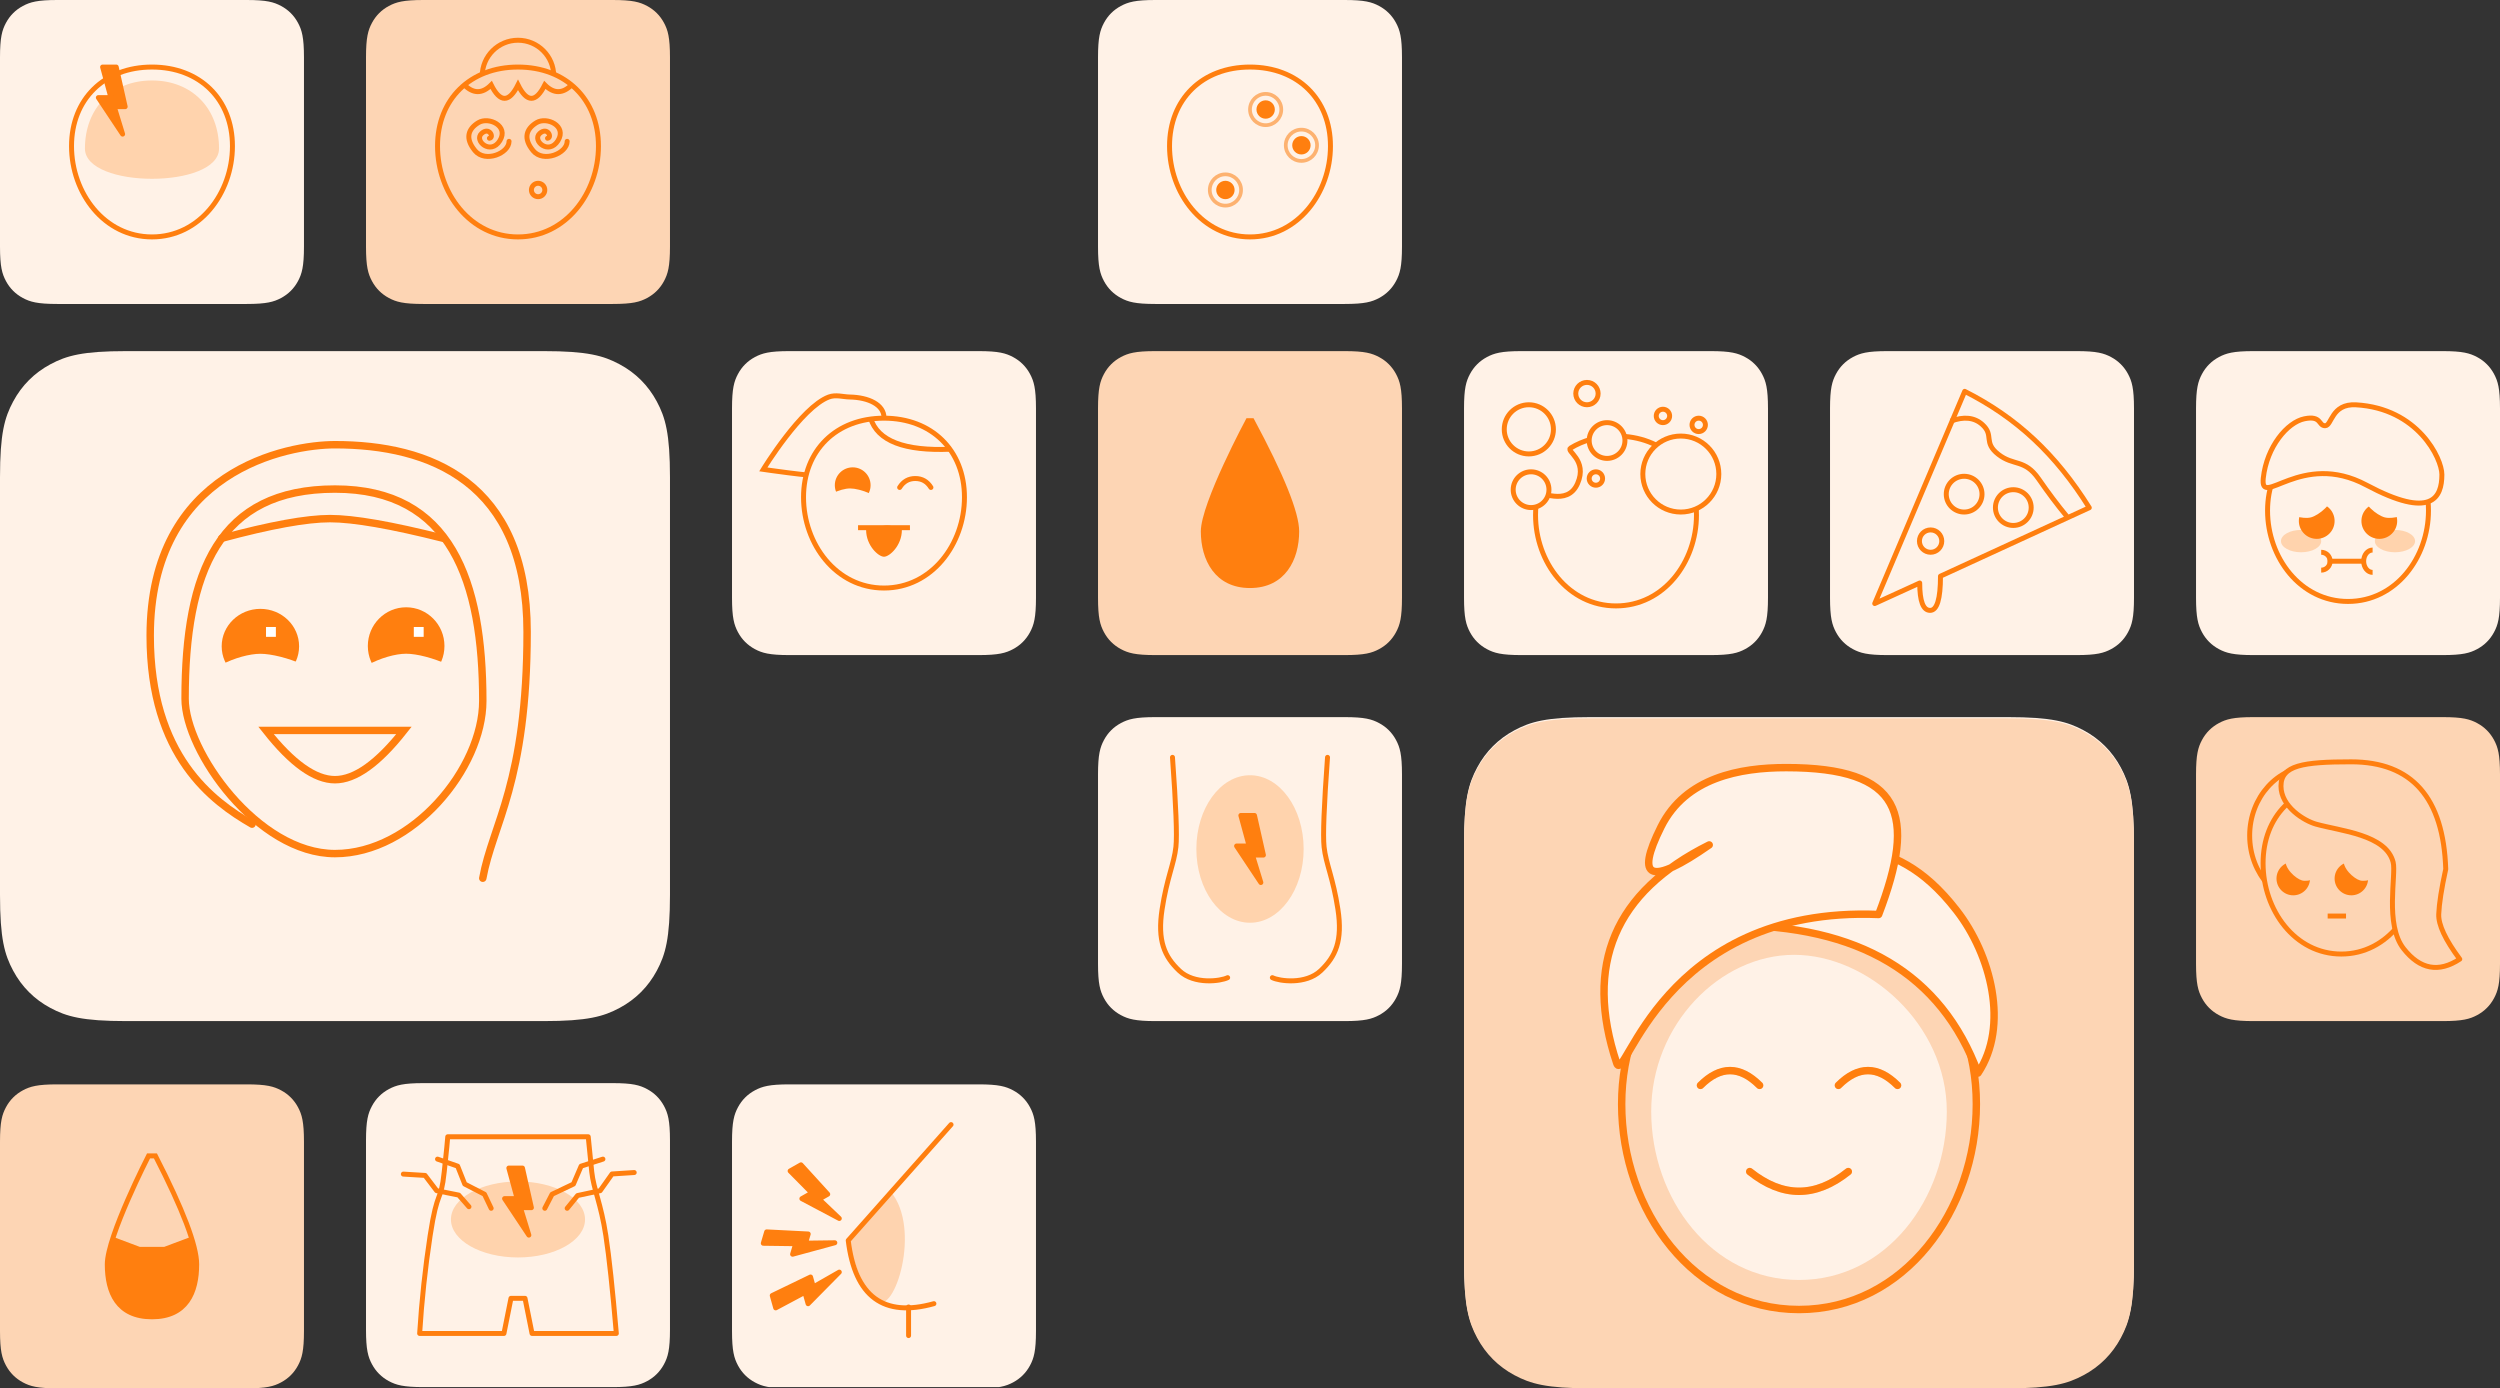 <svg width="2015" height="1119" viewBox="0 0 2015 1119" fill="none" xmlns="http://www.w3.org/2000/svg">
<rect x="0" y="0" width="2015" height="1119" fill="#333333" stroke="none"/>
<path fill-rule="evenodd" clip-rule="evenodd" d="M46.188 0L198.812 0C214.873 0 220.697 1.672 226.568 4.812C232.44 7.952 237.048 12.56 240.188 18.432C243.328 24.303 245 30.127 245 46.188V198.812C245 214.873 243.328 220.697 240.188 226.568C237.048 232.44 232.44 237.048 226.568 240.188C220.697 243.328 214.873 245 198.812 245H46.188C30.127 245 24.303 243.328 18.432 240.188C12.56 237.048 7.952 232.44 4.812 226.568C1.672 220.697 0 214.873 0 198.812L0 46.188C0 30.127 1.672 24.303 4.812 18.432C7.952 12.56 12.56 7.952 18.432 4.812C24.303 1.672 30.127 0 46.188 0Z" fill="#FFF2E7"/>
<path fill-rule="evenodd" clip-rule="evenodd" d="M122.499 190.956C160.97 190.956 187.352 155.586 187.352 117.779C187.352 79.972 160.97 54.044 122.499 54.044C84.029 54.044 57.647 79.972 57.647 117.779C57.647 155.586 84.029 190.956 122.499 190.956Z" fill="#FFF2E7" stroke="#FF7F0F" stroke-width="4"/>
<path fill-rule="evenodd" clip-rule="evenodd" d="M176.543 119.711C176.543 87.169 154.558 64.853 122.499 64.853C90.441 64.853 68.455 87.169 68.455 119.711C68.455 152.253 176.543 152.253 176.543 119.711Z" fill="#FFD3AD"/>
<path fill-rule="evenodd" clip-rule="evenodd" d="M100.883 85.979H92.051L98.828 108.088L79.265 78.672H89.402L82.701 54.044H93.683L100.883 85.979Z" fill="#FF7F0F" stroke="#FF7F0F" stroke-width="4" stroke-linejoin="round"/>
<path fill-rule="evenodd" clip-rule="evenodd" d="M341.188 0L493.812 0C509.873 0 515.697 1.672 521.568 4.812C527.44 7.952 532.048 12.56 535.188 18.432C538.328 24.303 540 30.127 540 46.188V198.812C540 214.873 538.328 220.697 535.188 226.568C532.048 232.44 527.44 237.048 521.568 240.188C515.697 243.328 509.873 245 493.812 245H341.188C325.127 245 319.303 243.328 313.432 240.188C307.56 237.048 302.952 232.44 299.812 226.568C296.672 220.697 295 214.873 295 198.812V46.188C295 30.127 296.672 24.303 299.812 18.432C302.952 12.56 307.56 7.952 313.432 4.812C319.303 1.672 325.127 0 341.188 0Z" fill="#FDD5B4"/>
<path d="M417.499 90.074C433.418 90.074 446.323 77.169 446.323 61.25C446.323 45.331 433.418 32.427 417.499 32.427C401.581 32.427 388.676 45.331 388.676 61.25C388.676 77.169 401.581 90.074 417.499 90.074Z" stroke="#FF7F0F" stroke-width="4"/>
<path fill-rule="evenodd" clip-rule="evenodd" d="M417.499 190.956C455.97 190.956 482.352 155.586 482.352 117.779C482.352 79.972 455.97 54.044 417.499 54.044C379.029 54.044 352.646 79.972 352.646 117.779C352.646 155.586 379.029 190.956 417.499 190.956Z" fill="#FDD5B4" stroke="#FF7F0F" stroke-width="4"/>
<path d="M394.465 111.439C398.479 110.974 394.465 101.796 388.138 107.582C381.81 113.368 395.511 125.368 402.902 113.368C410.294 101.367 393.822 93.837 385.585 98.857C377.349 103.878 374.604 111.408 382.84 121.449C391.076 131.489 410.294 123.561 410.294 113.918" stroke="#FF7F0F" stroke-width="4" stroke-linecap="round" stroke-linejoin="round"/>
<path d="M441.303 111.439C445.317 110.974 441.303 101.796 434.976 107.582C428.648 113.368 442.349 125.368 449.74 113.368C457.132 101.367 440.659 93.837 432.423 98.857C424.187 103.878 421.442 111.408 429.678 121.449C437.914 131.489 457.132 123.561 457.132 113.918" stroke="#FF7F0F" stroke-width="4" stroke-linecap="round" stroke-linejoin="round"/>
<path d="M433.713 158.53C436.698 158.53 439.117 156.11 439.117 153.125C439.117 150.14 436.698 147.721 433.713 147.721C430.728 147.721 428.309 150.14 428.309 153.125C428.309 156.11 430.728 158.53 433.713 158.53Z" stroke="#FF7F0F" stroke-width="4"/>
<path d="M374.266 68.456C377.869 72.059 381.472 73.861 385.074 73.861C388.677 73.861 392.28 72.059 395.883 68.456C399.486 75.662 403.089 79.265 406.692 79.265C410.295 79.265 413.898 75.662 417.501 68.456C421.104 75.662 424.707 79.265 428.31 79.265C431.913 79.265 435.516 75.662 439.119 68.456C442.722 72.059 446.324 73.861 449.927 73.861C453.53 73.861 457.133 72.059 460.736 68.456" stroke="#FF7F0F" stroke-width="4"/>
<path fill-rule="evenodd" clip-rule="evenodd" d="M636.188 283H788.812C804.873 283 810.697 284.672 816.568 287.812C822.44 290.952 827.048 295.56 830.188 301.432C833.328 307.303 835 313.127 835 329.188V481.812C835 497.873 833.328 503.697 830.188 509.568C827.048 515.44 822.44 520.048 816.568 523.188C810.697 526.328 804.873 528 788.812 528H636.188C620.127 528 614.303 526.328 608.432 523.188C602.56 520.048 597.952 515.44 594.812 509.568C591.672 503.697 590 497.873 590 481.812V329.188C590 313.127 591.672 307.303 594.812 301.432C597.952 295.56 602.56 290.952 608.432 287.812C614.303 284.672 620.127 283 636.188 283Z" fill="#FFF2E7"/>
<path fill-rule="evenodd" clip-rule="evenodd" d="M665.25 383.882C677.53 383.882 712.5 350.461 712.5 336.651C712.5 326.307 700.313 320.282 684.706 319.982C679.478 319.881 673.609 317.89 668.03 319.982C645.794 328.316 615.221 378.326 615.221 378.326C615.221 378.326 652.97 383.882 665.25 383.882Z" stroke="#FF7F0F" stroke-width="4"/>
<path fill-rule="evenodd" clip-rule="evenodd" d="M712.499 473.956C750.97 473.956 777.352 438.586 777.352 400.779C777.352 362.972 750.97 337.044 712.499 337.044C674.029 337.044 647.646 362.972 647.646 400.779C647.646 438.586 674.029 473.956 712.499 473.956Z" fill="#FFF2E7" stroke="#FF7F0F" stroke-width="4"/>
<path fill-rule="evenodd" clip-rule="evenodd" d="M745.984 391.702C740.195 390.074 729.001 379.018 727.117 386.396C725.234 393.774 736.785 403.432 742.574 405.061C748.363 406.689 760.871 403.796 762.755 396.418C764.639 389.04 751.773 393.33 745.984 391.702Z" fill="#FFF2E7"/>
<path d="M687.28 405.5C679.32 405.5 672.868 399.048 672.868 391.089C672.868 383.129 679.32 376.677 687.28 376.677C695.239 376.677 701.691 383.129 701.691 391.089C701.691 399.048 695.239 405.5 687.28 405.5Z" fill="#FF7F0F"/>
<path d="M725.109 392.89C728.112 388.086 732.315 385.684 737.72 385.684C743.124 385.684 747.328 388.086 750.33 392.89" stroke="#FF7F0F" stroke-width="4" stroke-linecap="round"/>
<path d="M693.584 425.316H731.415" stroke="#FF7F0F" stroke-width="4" stroke-linecap="square"/>
<path fill-rule="evenodd" clip-rule="evenodd" d="M712.5 448.735C716.977 448.735 726.911 439.728 726.911 427.118C726.911 427.118 719.679 423.515 715.202 423.515C710.725 423.515 698.088 427.118 698.088 427.118C698.088 439.728 708.022 448.735 712.5 448.735Z" fill="#FF7F0F"/>
<path d="M701.691 337.044C707.331 355.386 728.948 363.724 766.544 362.056" stroke="#FF7F0F" stroke-width="4"/>
<path fill-rule="evenodd" clip-rule="evenodd" d="M685.219 407.373C693.037 407.373 710.697 414.934 710.697 407.373C710.697 399.811 693.037 393.682 685.219 393.682C677.402 393.682 662.572 399.811 662.572 407.373C662.572 414.934 677.402 407.373 685.219 407.373Z" fill="#FFF2E7"/>
<path fill-rule="evenodd" clip-rule="evenodd" d="M1816.19 283H1968.81C1984.87 283 1990.7 284.672 1996.57 287.812C2002.44 290.952 2007.05 295.56 2010.19 301.432C2013.33 307.303 2015 313.127 2015 329.188V481.812C2015 497.873 2013.33 503.697 2010.19 509.568C2007.05 515.44 2002.44 520.048 1996.57 523.188C1990.7 526.328 1984.87 528 1968.81 528H1816.19C1800.13 528 1794.3 526.328 1788.43 523.188C1782.56 520.048 1777.95 515.44 1774.81 509.568C1771.67 503.697 1770 497.873 1770 481.812V329.188C1770 313.127 1771.67 307.303 1774.81 301.432C1777.95 295.56 1782.56 290.952 1788.43 287.812C1794.3 284.672 1800.13 283 1816.19 283Z" fill="#FFF2E7"/>
<path fill-rule="evenodd" clip-rule="evenodd" d="M1892.5 484.764C1930.97 484.764 1957.35 449.394 1957.35 411.587C1957.35 373.78 1930.97 347.853 1892.5 347.853C1854.03 347.853 1827.65 373.78 1827.65 411.587C1827.65 449.394 1854.03 484.764 1892.5 484.764Z" fill="#FFF2E7" stroke="#FF7F0F" stroke-width="4"/>
<path d="M1930.33 445.133C1939.29 445.133 1946.55 441.1 1946.55 436.126C1946.55 431.151 1939.29 427.118 1930.33 427.118C1921.38 427.118 1914.12 431.151 1914.12 436.126C1914.12 441.1 1921.38 445.133 1930.33 445.133Z" fill="#FFD3AD"/>
<path d="M1854.67 445.133C1863.62 445.133 1870.88 441.1 1870.88 436.126C1870.88 431.151 1863.62 427.118 1854.67 427.118C1845.72 427.118 1838.46 431.151 1838.46 436.126C1838.46 441.1 1845.72 445.133 1854.67 445.133Z" fill="#FFD3AD"/>
<path d="M1867.28 434.324C1875.24 434.324 1881.69 427.871 1881.69 419.912C1881.69 411.952 1875.24 405.5 1867.28 405.5C1859.32 405.5 1852.87 411.952 1852.87 419.912C1852.87 427.871 1859.32 434.324 1867.28 434.324Z" fill="#FF7F0F"/>
<path fill-rule="evenodd" clip-rule="evenodd" d="M1859.05 403.656C1865.2 402.03 1877.11 390.989 1879.11 398.357C1881.11 405.725 1868.83 415.371 1862.67 416.996C1856.52 418.622 1843.22 415.734 1841.22 408.366C1839.21 400.998 1852.89 405.281 1859.05 403.656Z" fill="#FFF2E7"/>
<path d="M1917.72 434.324C1909.76 434.324 1903.31 427.871 1903.31 419.912C1903.31 411.952 1909.76 405.5 1917.72 405.5C1925.68 405.5 1932.13 411.952 1932.13 419.912C1932.13 427.871 1925.68 434.324 1917.72 434.324Z" fill="#FF7F0F"/>
<path fill-rule="evenodd" clip-rule="evenodd" d="M1925.66 403.656C1919.51 402.03 1907.61 390.989 1905.6 398.357C1903.6 405.725 1915.88 415.371 1922.04 416.996C1928.19 418.622 1941.49 415.734 1943.5 408.366C1945.5 400.998 1931.82 405.281 1925.66 403.656Z" fill="#FFF2E7"/>
<path fill-rule="evenodd" clip-rule="evenodd" d="M1907.26 390.91C1959.86 419.007 1968.16 401.102 1968.16 382.481C1968.16 369.483 1948.78 329.096 1898.95 326.286C1879.03 325.162 1879.57 343.144 1874.04 343.144C1868.5 343.144 1871.27 334.715 1857.43 337.525C1843.58 340.335 1826.97 360.003 1824.21 385.29C1821.44 410.578 1854.66 362.812 1907.26 390.91Z" fill="#FFF2E7" stroke="#FF7F0F" stroke-width="4"/>
<path d="M1878.09 452.338H1903.31" stroke="#FF7F0F" stroke-width="4" stroke-linecap="square"/>
<path d="M1912.32 443.331C1908.34 443.331 1905.11 447.364 1905.11 452.338C1905.11 457.313 1908.34 461.346 1912.32 461.346" stroke="#FF7F0F" stroke-width="4"/>
<path d="M1870.88 445.132C1874.86 445.132 1878.09 448.358 1878.09 452.338C1878.09 456.318 1874.86 459.544 1870.88 459.544" stroke="#FF7F0F" stroke-width="4"/>
<path fill-rule="evenodd" clip-rule="evenodd" d="M1816.19 578H1968.81C1984.87 578 1990.7 579.672 1996.57 582.812C2002.44 585.952 2007.05 590.56 2010.19 596.432C2013.33 602.303 2015 608.127 2015 624.188V776.812C2015 792.873 2013.33 798.697 2010.19 804.568C2007.05 810.44 2002.44 815.048 1996.57 818.188C1990.7 821.328 1984.87 823 1968.81 823H1816.19C1800.13 823 1794.3 821.328 1788.43 818.188C1782.56 815.048 1777.95 810.44 1774.81 804.568C1771.67 798.697 1770 792.873 1770 776.812V624.188C1770 608.127 1771.67 602.303 1774.81 596.432C1777.95 590.56 1782.56 585.952 1788.43 582.812C1794.3 579.672 1800.13 578 1816.19 578Z" fill="#FDD5B4"/>
<path d="M1863.68 729.324C1891.53 729.324 1914.12 704.321 1914.12 673.478C1914.12 642.636 1891.53 617.633 1863.68 617.633C1835.82 617.633 1813.23 642.636 1813.23 673.478C1813.23 704.321 1835.82 729.324 1863.68 729.324Z" stroke="#FF7F0F" stroke-width="4"/>
<path fill-rule="evenodd" clip-rule="evenodd" d="M1887.1 768.956C1924.5 768.956 1950.15 733.586 1950.15 695.779C1950.15 657.972 1924.5 632.044 1887.1 632.044C1849.69 632.044 1824.04 657.972 1824.04 695.779C1824.04 733.586 1849.69 768.956 1887.1 768.956Z" fill="#FDD5B4" stroke="#FF7F0F" stroke-width="4"/>
<path fill-rule="evenodd" clip-rule="evenodd" d="M1857.74 685.206C1863.89 683.557 1875.8 672.356 1877.8 679.831C1879.8 687.305 1867.52 697.091 1861.36 698.74C1855.21 700.39 1841.91 697.459 1839.9 689.985C1837.9 682.51 1851.58 686.856 1857.74 685.206Z" fill="#FDD5B4"/>
<path d="M1848.36 721.629C1840.9 721.629 1834.85 715.579 1834.85 708.117C1834.85 700.656 1840.9 694.606 1848.36 694.606C1855.83 694.606 1861.88 700.656 1861.88 708.117C1861.88 715.579 1855.83 721.629 1848.36 721.629Z" fill="#FF7F0F"/>
<path fill-rule="evenodd" clip-rule="evenodd" d="M1858.11 687.391C1853.02 686.028 1844.29 684.942 1842.36 692.15C1840.43 699.357 1850.36 708.28 1855.45 709.643C1860.53 711.007 1871.75 707.75 1873.68 700.542C1875.61 693.334 1863.19 688.754 1858.11 687.391Z" fill="#FDD5B4"/>
<path fill-rule="evenodd" clip-rule="evenodd" d="M1904.57 685.206C1910.73 683.557 1922.63 672.356 1924.64 679.831C1926.64 687.305 1914.36 697.091 1908.2 698.74C1902.04 700.39 1888.74 697.459 1886.74 689.985C1884.74 682.51 1898.42 686.856 1904.57 685.206Z" fill="#FDD5B4"/>
<path d="M1895.2 721.629C1887.74 721.629 1881.69 715.579 1881.69 708.117C1881.69 700.656 1887.74 694.606 1895.2 694.606C1902.66 694.606 1908.71 700.656 1908.71 708.117C1908.71 715.579 1902.66 721.629 1895.2 721.629Z" fill="#FF7F0F"/>
<path fill-rule="evenodd" clip-rule="evenodd" d="M1904.94 687.391C1899.86 686.028 1891.13 684.942 1889.2 692.15C1887.27 699.357 1897.2 708.28 1902.28 709.643C1907.37 711.007 1918.59 707.75 1920.52 700.542C1922.45 693.334 1910.03 688.754 1904.94 687.391Z" fill="#FDD5B4"/>
<path d="M1878.09 738.331H1888.9" stroke="#FF7F0F" stroke-width="4" stroke-linecap="square"/>
<path fill-rule="evenodd" clip-rule="evenodd" d="M1866.71 664.252C1886.49 669.832 1923.23 672.623 1928.88 694.944C1931.44 705.034 1921.96 745.148 1937.36 764.698C1950.55 781.439 1965.62 784.229 1982.57 773.068C1970.92 757.426 1965.27 745.335 1965.62 736.796C1965.96 728.257 1967.85 716.166 1971.27 700.524C1969.39 642.861 1943.95 614.029 1894.97 614.029C1856.23 614.029 1838.46 616.819 1838.46 633.56C1838.46 650.301 1857.35 661.612 1866.71 664.252Z" fill="#FDD5B4" stroke="#FF7F0F" stroke-width="4" stroke-linejoin="round"/>
<path fill-rule="evenodd" clip-rule="evenodd" d="M101.801 283H438.199C473.597 283 486.434 286.686 499.375 293.607C512.316 300.528 522.472 310.684 529.393 323.625C536.314 336.566 540 349.403 540 384.801V721.199C540 756.597 536.314 769.434 529.393 782.375C522.472 795.316 512.316 805.472 499.375 812.393C486.434 819.314 473.597 823 438.199 823H101.801C66.403 823 53.566 819.314 40.625 812.393C27.684 805.472 17.528 795.316 10.607 782.375C3.686 769.434 0 756.597 0 721.199L0 384.801C0 349.403 3.686 336.566 10.607 323.625C17.528 310.684 27.684 300.528 40.625 293.607C53.566 286.686 66.403 283 101.801 283Z" fill="#FFF2E7"/>
<path fill-rule="evenodd" clip-rule="evenodd" d="M203.14 664.273C171.57 646.05 121.057 609.602 121.057 512.409C121.057 378.769 232.114 358.441 269.998 358.441C345.768 358.441 424.851 387.833 424.851 509.324C424.851 630.815 397.057 664.177 389.116 707.853" fill="#FFF2E7"/>
<path d="M203.14 664.273C171.57 646.05 121.057 609.602 121.057 512.409C121.057 378.769 232.114 358.441 269.998 358.441C345.768 358.441 424.851 387.833 424.851 509.324C424.851 630.815 397.057 664.177 389.116 707.853" stroke="#FF7F0F" stroke-width="6" stroke-linecap="round" stroke-linejoin="round"/>
<path fill-rule="evenodd" clip-rule="evenodd" d="M270.003 688C332.398 688 389.121 619.23 389.121 564.912C389.121 468.347 363.595 394.177 270.003 394.177C176.41 394.177 149.184 460.565 149.184 563.165C149.184 605.412 207.608 688 270.003 688Z" fill="#FFF2E7" stroke="#FF7F0F" stroke-width="6"/>
<path d="M209.875 551.095C227.105 551.095 241.073 537.585 241.073 520.919C241.073 504.253 227.105 490.742 209.875 490.742C192.645 490.742 178.678 504.253 178.678 520.919C178.678 537.585 192.645 551.095 209.875 551.095Z" fill="#FF7F0F"/>
<path fill-rule="evenodd" clip-rule="evenodd" d="M209.873 557.128C227.103 557.128 266.028 573.794 266.028 557.128C266.028 540.462 227.103 526.951 209.873 526.951C192.643 526.951 159.957 540.462 159.957 557.128C159.957 573.794 192.643 557.128 209.873 557.128Z" fill="#FFF2E7"/>
<path d="M222.353 505.354H214.412V513.295H222.353V505.354Z" fill="white"/>
<path d="M327.351 551.866C344.407 551.866 358.233 537.898 358.233 520.668C358.233 503.438 344.407 489.471 327.351 489.471C310.295 489.471 296.469 503.438 296.469 520.668C296.469 537.898 310.295 551.866 327.351 551.866Z" fill="#FF7F0F"/>
<path fill-rule="evenodd" clip-rule="evenodd" d="M327.353 558.103C344.409 558.103 382.941 575.333 382.941 558.103C382.941 540.873 344.409 526.905 327.353 526.905C310.297 526.905 277.941 540.873 277.941 558.103C277.941 575.333 310.297 558.103 327.353 558.103Z" fill="#FFF2E7"/>
<path d="M341.47 505.354H333.529V513.295H341.47V505.354Z" fill="white"/>
<path fill-rule="evenodd" clip-rule="evenodd" d="M214.412 588.735C235.258 615.206 253.787 628.441 270 628.441C286.214 628.441 304.743 615.206 325.589 588.735H214.412Z" stroke="#FF7F0F" stroke-width="6" stroke-linecap="round"/>
<path d="M178.676 433.882C217.97 423.294 247.088 418 266.029 418C284.97 418 315.411 423.294 357.352 433.882" stroke="#FF7F0F" stroke-width="6" stroke-linecap="round" stroke-linejoin="round"/>
<path fill-rule="evenodd" clip-rule="evenodd" d="M931.188 0L1083.81 0C1099.87 0 1105.7 1.672 1111.57 4.812C1117.44 7.952 1122.05 12.56 1125.19 18.432C1128.33 24.303 1130 30.127 1130 46.188V198.812C1130 214.873 1128.33 220.697 1125.19 226.568C1122.05 232.44 1117.44 237.048 1111.57 240.188C1105.7 243.328 1099.87 245 1083.81 245H931.188C915.127 245 909.303 243.328 903.432 240.188C897.56 237.048 892.952 232.44 889.812 226.568C886.672 220.697 885 214.873 885 198.812V46.188C885 30.127 886.672 24.303 889.812 18.432C892.952 12.56 897.56 7.952 903.432 4.812C909.303 1.672 915.127 0 931.188 0Z" fill="#FFF2E7"/>
<path fill-rule="evenodd" clip-rule="evenodd" d="M1007.5 190.956C1045.97 190.956 1072.35 155.586 1072.35 117.779C1072.35 79.972 1045.97 54.044 1007.5 54.044C969.029 54.044 942.646 79.972 942.646 117.779C942.646 155.586 969.029 190.956 1007.5 190.956Z" fill="#FFF2E7" stroke="#FF7F0F" stroke-width="4"/>
<path d="M1020.11 93.676C1023.09 93.676 1025.51 91.256 1025.51 88.272C1025.51 85.287 1023.09 82.867 1020.11 82.867C1017.12 82.867 1014.71 85.287 1014.71 88.272C1014.71 91.256 1017.12 93.676 1020.11 93.676Z" fill="#FF7F0F" stroke="#FF7F0F" stroke-width="4"/>
<path d="M1048.93 122.5C1051.92 122.5 1054.34 120.081 1054.34 117.096C1054.34 114.111 1051.92 111.691 1048.93 111.691C1045.95 111.691 1043.53 114.111 1043.53 117.096C1043.53 120.081 1045.95 122.5 1048.93 122.5Z" fill="#FF7F0F" stroke="#FF7F0F" stroke-width="4"/>
<path d="M987.684 158.53C990.668 158.53 993.088 156.11 993.088 153.125C993.088 150.14 990.668 147.721 987.684 147.721C984.699 147.721 982.279 150.14 982.279 153.125C982.279 156.11 984.699 158.53 987.684 158.53Z" fill="#FF7F0F" stroke="#FF7F0F" stroke-width="4"/>
<path d="M1020.11 100.883C1027.07 100.883 1032.72 95.237 1032.72 88.272C1032.72 81.308 1027.07 75.662 1020.11 75.662C1013.15 75.662 1007.5 81.308 1007.5 88.272C1007.5 95.237 1013.15 100.883 1020.11 100.883Z" stroke="#FDB270" stroke-width="3"/>
<path d="M1048.93 129.706C1055.9 129.706 1061.54 124.06 1061.54 117.096C1061.54 110.131 1055.9 104.485 1048.93 104.485C1041.97 104.485 1036.32 110.131 1036.32 117.096C1036.32 124.06 1041.97 129.706 1048.93 129.706Z" stroke="#FDB270" stroke-width="3"/>
<path d="M987.685 165.735C994.649 165.735 1000.29 160.089 1000.29 153.125C1000.29 146.16 994.649 140.515 987.685 140.515C980.72 140.515 975.074 146.16 975.074 153.125C975.074 160.089 980.72 165.735 987.685 165.735Z" stroke="#FDB270" stroke-width="3"/>
<g clip-path="url(#clip0_1001_8306)">
<path fill-rule="evenodd" clip-rule="evenodd" d="M1226.19 283H1378.81C1394.87 283 1400.7 284.672 1406.57 287.812C1412.44 290.952 1417.05 295.56 1420.19 301.432C1423.33 307.303 1425 313.127 1425 329.188V481.812C1425 497.873 1423.33 503.697 1420.19 509.568C1417.05 515.44 1412.44 520.048 1406.57 523.188C1400.7 526.328 1394.87 528 1378.81 528H1226.19C1210.13 528 1204.3 526.328 1198.43 523.188C1192.56 520.048 1187.95 515.44 1184.81 509.568C1181.67 503.697 1180 497.873 1180 481.812V329.188C1180 313.127 1181.67 307.303 1184.81 301.432C1187.95 295.56 1192.56 290.952 1198.43 287.812C1204.3 284.672 1210.13 283 1226.19 283Z" fill="#FFF2E7"/>
<path fill-rule="evenodd" clip-rule="evenodd" d="M1302.5 488.368C1340.97 488.368 1367.35 452.998 1367.35 415.191C1367.35 377.384 1340.97 351.456 1302.5 351.456C1288.45 351.456 1276.02 354.913 1265.89 361.144C1261.77 363.675 1279.94 370.624 1271.48 389.791C1263.02 408.959 1240.38 394.651 1239.45 398.73C1238.26 403.905 1237.65 409.409 1237.65 415.191C1237.65 452.998 1264.03 488.368 1302.5 488.368Z" fill="#FFF2E7" stroke="#FF7F0F" stroke-width="4"/>
<path d="M1295.29 369.471C1303.25 369.471 1309.71 363.019 1309.71 355.059C1309.71 347.1 1303.25 340.647 1295.29 340.647C1287.34 340.647 1280.88 347.1 1280.88 355.059C1280.88 363.019 1287.34 369.471 1295.29 369.471Z" fill="#FFF2E7" stroke="#FF7F0F" stroke-width="4"/>
<path d="M1354.74 412.706C1371.66 412.706 1385.37 398.995 1385.37 382.081C1385.37 365.167 1371.66 351.456 1354.74 351.456C1337.83 351.456 1324.12 365.167 1324.12 382.081C1324.12 398.995 1337.83 412.706 1354.74 412.706Z" fill="#FFF2E7" stroke="#FF7F0F" stroke-width="4"/>
<path d="M1340.33 340.647C1343.31 340.647 1345.73 338.227 1345.73 335.242C1345.73 332.258 1343.31 329.838 1340.33 329.838C1337.35 329.838 1334.93 332.258 1334.93 335.242C1334.93 338.227 1337.35 340.647 1340.33 340.647Z" fill="#FFF2E7" stroke="#FF7F0F" stroke-width="4"/>
<path d="M1279.08 326.235C1284.06 326.235 1288.09 322.203 1288.09 317.228C1288.09 312.253 1284.06 308.221 1279.08 308.221C1274.11 308.221 1270.07 312.253 1270.07 317.228C1270.07 322.203 1274.11 326.235 1279.08 326.235Z" fill="#FFF2E7" stroke="#FF7F0F" stroke-width="4"/>
<path d="M1369.15 347.853C1372.14 347.853 1374.56 345.433 1374.56 342.448C1374.56 339.464 1372.14 337.044 1369.15 337.044C1366.17 337.044 1363.75 339.464 1363.75 342.448C1363.75 345.433 1366.17 347.853 1369.15 347.853Z" fill="#FFF2E7" stroke="#FF7F0F" stroke-width="4"/>
<path d="M1234.04 409.103C1242 409.103 1248.46 402.65 1248.46 394.691C1248.46 386.732 1242 380.279 1234.04 380.279C1226.09 380.279 1219.63 386.732 1219.63 394.691C1219.63 402.65 1226.09 409.103 1234.04 409.103Z" fill="#FFF2E7" stroke="#FF7F0F" stroke-width="4"/>
<path d="M1286.29 391.088C1289.27 391.088 1291.69 388.668 1291.69 385.684C1291.69 382.699 1289.27 380.279 1286.29 380.279C1283.3 380.279 1280.88 382.699 1280.88 385.684C1280.88 388.668 1283.3 391.088 1286.29 391.088Z" fill="#FFF2E7" stroke="#FF7F0F" stroke-width="4"/>
<path d="M1232.24 365.868C1243.19 365.868 1252.06 356.996 1252.06 346.052C1252.06 335.107 1243.19 326.235 1232.24 326.235C1221.3 326.235 1212.43 335.107 1212.43 346.052C1212.43 356.996 1221.3 365.868 1232.24 365.868Z" fill="#FFF2E7" stroke="#FF7F0F" stroke-width="4"/>
</g>
<path fill-rule="evenodd" clip-rule="evenodd" d="M1281.8 578H1618.2C1653.6 578 1666.43 581.686 1679.37 588.607C1692.32 595.528 1702.47 605.684 1709.39 618.625C1716.31 631.566 1720 644.403 1720 679.801V1016.2C1720 1051.6 1716.31 1064.43 1709.39 1077.37C1702.47 1090.32 1692.32 1100.47 1679.37 1107.39C1666.43 1114.31 1653.6 1118 1618.2 1118H1281.8C1246.4 1118 1233.57 1114.31 1220.63 1107.39C1207.68 1100.47 1197.53 1090.32 1190.61 1077.37C1183.69 1064.43 1180 1051.6 1180 1016.2V679.801C1180 644.403 1183.69 631.566 1190.61 618.625C1197.53 605.684 1207.68 595.528 1220.63 588.607C1233.57 581.686 1246.4 578 1281.8 578Z" fill="#FFF2E7"/>
<path fill-rule="evenodd" clip-rule="evenodd" d="M1450 1054.47C1534.79 1054.47 1592.94 974.461 1592.94 888.938C1592.94 803.415 1534.79 744.765 1450 744.765C1365.21 744.765 1307.06 803.415 1307.06 888.938C1307.06 974.461 1365.21 1054.47 1450 1054.47Z" stroke="#FF7F0F" stroke-width="6"/>
<path fill-rule="evenodd" clip-rule="evenodd" d="M1450 1030.65C1520.66 1030.65 1569.12 964.998 1569.12 894.825C1569.12 824.653 1505.59 768.588 1446.03 768.588C1386.47 768.588 1330.88 824.653 1330.88 894.825C1330.88 964.998 1379.34 1030.65 1450 1030.65Z" fill="#FFD3AD"/>
<path d="M1410.29 943.294C1423.53 953.882 1436.77 959.176 1450 959.176C1463.24 959.176 1476.47 953.882 1489.71 943.294" stroke="#FFF2E7" stroke-width="6" stroke-linecap="round"/>
<path d="M1410.29 943.294C1423.53 953.882 1436.77 959.176 1450 959.176C1463.24 959.176 1476.47 953.882 1489.71 943.294" stroke="#FF7F0F" stroke-width="6" stroke-linecap="round"/>
<path d="M1370.59 873.809C1378.53 865.867 1386.47 861.897 1394.41 861.897C1402.35 861.897 1410.29 865.867 1418.23 873.809" stroke="#FFF2E7" stroke-width="6" stroke-linecap="round"/>
<path d="M1481.77 873.809C1489.71 865.867 1497.65 861.897 1505.59 861.897C1513.53 861.897 1521.47 865.867 1529.41 873.809" stroke="#FFF2E7" stroke-width="6" stroke-linecap="round"/>
<path d="M1370.59 873.809C1378.53 865.867 1386.47 861.897 1394.41 861.897C1402.35 861.897 1410.29 865.867 1418.23 873.809" stroke="#FF7F0F" stroke-width="6" stroke-linecap="round"/>
<path d="M1481.77 873.809C1489.71 865.867 1497.65 861.897 1505.59 861.897C1513.53 861.897 1521.47 865.867 1529.41 873.809" stroke="#FF7F0F" stroke-width="6" stroke-linecap="round"/>
<path fill-rule="evenodd" clip-rule="evenodd" d="M1497.65 681.234C1525.19 688.377 1549.27 697.116 1577.06 732.852C1604.85 768.587 1619.47 826.117 1594.28 863.881C1564.89 784.157 1498.27 744.452 1394.41 744.763C1429.79 693.737 1464.2 672.56 1497.65 681.234Z" fill="#FFF2E7" stroke="#FF7F0F" stroke-width="6" stroke-linejoin="round"/>
<path fill-rule="evenodd" clip-rule="evenodd" d="M1303.09 855.943C1309.5 875.179 1338.82 728.884 1514.18 736.073C1545.21 655.086 1532.8 617.705 1439.69 617.705C1402.45 617.705 1358.67 625.648 1338.82 665.354C1317.46 708.078 1330.39 712.962 1377.62 680.005C1301.46 717.885 1276.62 776.531 1303.09 855.943Z" fill="#FFF2E7" stroke="#FF7F0F" stroke-width="6" stroke-linejoin="round"/>
<path fill-rule="evenodd" clip-rule="evenodd" d="M1281.8 579H1618.2C1653.6 579 1666.43 582.686 1679.37 589.607C1692.32 596.528 1702.47 606.684 1709.39 619.625C1716.31 632.566 1720 645.403 1720 680.801V1017.2C1720 1052.6 1716.31 1065.43 1709.39 1078.37C1702.47 1091.32 1692.32 1101.47 1679.37 1108.39C1666.43 1115.31 1653.6 1119 1618.2 1119H1281.8C1246.4 1119 1233.57 1115.31 1220.63 1108.39C1207.68 1101.47 1197.53 1091.32 1190.61 1078.37C1183.69 1065.43 1180 1052.6 1180 1017.2V680.801C1180 645.403 1183.69 632.566 1190.61 619.625C1197.53 606.684 1207.68 596.528 1220.63 589.607C1233.57 582.686 1246.4 579 1281.8 579Z" fill="#FDD5B4"/>
<path fill-rule="evenodd" clip-rule="evenodd" d="M1450 1055.47C1534.79 1055.47 1592.94 975.461 1592.94 889.938C1592.94 804.415 1534.79 745.765 1450 745.765C1365.21 745.765 1307.06 804.415 1307.06 889.938C1307.06 975.461 1365.21 1055.47 1450 1055.47Z" stroke="#FF7F0F" stroke-width="6"/>
<path fill-rule="evenodd" clip-rule="evenodd" d="M1450 1031.65C1520.66 1031.65 1569.12 965.998 1569.12 895.825C1569.12 825.653 1505.59 769.588 1446.03 769.588C1386.47 769.588 1330.88 825.653 1330.88 895.825C1330.88 965.998 1379.34 1031.65 1450 1031.65Z" fill="#FFF2E7"/>
<path d="M1410.29 944.294C1423.53 954.882 1436.77 960.176 1450 960.176C1463.24 960.176 1476.47 954.882 1489.71 944.294" stroke="#FDD5B4" stroke-width="6" stroke-linecap="round"/>
<path d="M1410.29 944.294C1423.53 954.882 1436.77 960.176 1450 960.176C1463.24 960.176 1476.47 954.882 1489.71 944.294" stroke="#FF7F0F" stroke-width="6" stroke-linecap="round"/>
<path d="M1370.59 874.809C1378.53 866.867 1386.47 862.897 1394.41 862.897C1402.35 862.897 1410.29 866.867 1418.23 874.809" stroke="#FDD5B4" stroke-width="6" stroke-linecap="round"/>
<path d="M1481.77 874.809C1489.71 866.867 1497.65 862.897 1505.59 862.897C1513.53 862.897 1521.47 866.867 1529.41 874.809" stroke="#FDD5B4" stroke-width="6" stroke-linecap="round"/>
<path d="M1370.59 874.809C1378.53 866.867 1386.47 862.897 1394.41 862.897C1402.35 862.897 1410.29 866.867 1418.23 874.809" stroke="#FF7F0F" stroke-width="6" stroke-linecap="round"/>
<path d="M1481.77 874.809C1489.71 866.867 1497.65 862.897 1505.59 862.897C1513.53 862.897 1521.47 866.867 1529.41 874.809" stroke="#FF7F0F" stroke-width="6" stroke-linecap="round"/>
<path fill-rule="evenodd" clip-rule="evenodd" d="M1497.65 682.234C1525.19 689.377 1549.27 698.116 1577.06 733.852C1604.85 769.587 1619.47 827.117 1594.28 864.881C1564.89 785.157 1498.27 745.452 1394.41 745.763C1429.79 694.737 1464.2 673.56 1497.65 682.234Z" fill="#FFF2E7" stroke="#FF7F0F" stroke-width="6" stroke-linejoin="round"/>
<path fill-rule="evenodd" clip-rule="evenodd" d="M1303.09 856.943C1309.5 876.179 1338.83 729.884 1514.18 737.073C1545.22 656.086 1532.8 618.705 1439.7 618.705C1402.46 618.705 1358.68 626.648 1338.83 666.354C1317.46 709.078 1330.4 713.962 1377.63 681.005C1301.47 718.885 1276.62 777.531 1303.09 856.943Z" fill="#FFF2E7" stroke="#FF7F0F" stroke-width="6" stroke-linejoin="round"/>
<g clip-path="url(#clip1_1001_8306)">
<path fill-rule="evenodd" clip-rule="evenodd" d="M636.188 874H788.812C804.873 874 810.697 875.672 816.568 878.812C822.44 881.952 827.048 886.56 830.188 892.432C833.328 898.303 835 904.127 835 920.188V1072.81C835 1088.87 833.328 1094.7 830.188 1100.57C827.048 1106.44 822.44 1111.05 816.568 1114.19C810.697 1117.33 804.873 1119 788.812 1119H636.188C620.127 1119 614.303 1117.33 608.432 1114.19C602.56 1111.05 597.952 1106.44 594.812 1100.57C591.672 1094.7 590 1088.87 590 1072.81V920.188C590 904.127 591.672 898.303 594.812 892.432C597.952 886.56 602.56 881.952 608.432 878.812C614.303 875.672 620.127 874 636.188 874Z" fill="#FFF2E7"/>
<path d="M732.316 1053.43V1076.48" stroke="#FF7F0F" stroke-width="4" stroke-linecap="round" stroke-linejoin="round"/>
<path fill-rule="evenodd" clip-rule="evenodd" d="M717.904 960.471C717.904 960.471 706.494 973.46 683.676 999.439C690.015 1025.05 697.822 1041.49 707.095 1048.74C721.005 1059.62 742.942 990.395 717.904 960.471Z" fill="#FED3AF"/>
<path d="M766.543 906.427L683.676 999.813C689.2 1045.09 712.219 1062.07 752.732 1050.75" stroke="#FF7F0F" stroke-width="4" stroke-linecap="round" stroke-linejoin="round"/>
<path fill-rule="evenodd" clip-rule="evenodd" d="M667.146 962.524L660.114 966.509L676.47 982.088L646.312 966.119L654.383 961.545L636.838 943.808L645.581 938.853L667.146 962.524Z" fill="#FF7F0F" stroke="#FF7F0F" stroke-width="4" stroke-linejoin="round"/>
<path fill-rule="evenodd" clip-rule="evenodd" d="M651.42 994.594L649.241 1001.98L672.868 1001.66L638.83 1010.91L641.331 1002.43L615.221 1002.08L617.93 992.897L651.42 994.594Z" fill="#FF7F0F" stroke="#FF7F0F" stroke-width="4" stroke-linejoin="round"/>
<path fill-rule="evenodd" clip-rule="evenodd" d="M653.302 1029.26L655.55 1037.28L676.47 1025.32L651.32 1050.8L648.74 1041.6L625.22 1054.15L622.426 1044.18L653.302 1029.26Z" fill="#FF7F0F" stroke="#FF7F0F" stroke-width="4" stroke-linejoin="round"/>
</g>
<path fill-rule="evenodd" clip-rule="evenodd" d="M341.188 873H493.812C509.873 873 515.697 874.672 521.568 877.812C527.44 880.952 532.048 885.56 535.188 891.432C538.328 897.303 540 903.127 540 919.188V1071.81C540 1087.87 538.328 1093.7 535.188 1099.57C532.048 1105.44 527.44 1110.05 521.568 1113.19C515.697 1116.33 509.873 1118 493.812 1118H341.188C325.127 1118 319.303 1116.33 313.432 1113.19C307.56 1110.05 302.952 1105.44 299.812 1099.57C296.672 1093.7 295 1087.87 295 1071.81V919.188C295 903.127 296.672 897.303 299.812 891.432C302.952 885.56 307.56 880.952 313.432 877.812C319.303 874.672 325.127 873 341.188 873Z" fill="#FFF2E7"/>
<path fill-rule="evenodd" clip-rule="evenodd" d="M360.881 916.235C360.843 917.851 359.899 927.288 358.051 944.544C355.277 970.429 352.629 956.855 346.677 995.969C342.709 1022.05 339.894 1048.31 338.234 1074.76H406.176L411.837 1046.46H423.161L428.823 1074.76H496.764C493.762 1039.47 490.944 1013.18 488.312 995.878C484.363 969.927 478.446 958.526 476.948 944.544C475.949 935.223 475.005 925.787 474.117 916.235H360.881Z" stroke="#FF7F0F" stroke-width="4" stroke-linejoin="round"/>
<path d="M417.499 1013.51C447.347 1013.51 471.543 999.803 471.543 982.89C471.543 965.976 447.347 952.265 417.499 952.265C387.651 952.265 363.455 965.976 363.455 982.89C363.455 999.803 387.651 1013.51 417.499 1013.51Z" fill="#FFD3AD"/>
<path fill-rule="evenodd" clip-rule="evenodd" d="M428.309 973.391H419.477L426.254 995.5L406.691 966.085H416.828L410.127 941.456H421.108L428.309 973.391Z" fill="#FF7F0F" stroke="#FF7F0F" stroke-width="4" stroke-linejoin="round"/>
<path d="M439.117 973.882L444.972 962.559L462.19 954.359L468.391 939.912L485.955 934.25" stroke="#FF7F0F" stroke-width="4" stroke-linecap="round" stroke-linejoin="round"/>
<path d="M457.133 973.882L465.538 963.602L483.755 959.684L493.293 946.223L511.177 945.059" stroke="#FF7F0F" stroke-width="4" stroke-linecap="round" stroke-linejoin="round"/>
<path d="M395.883 973.882L390.478 962.559L374.585 954.359L368.861 939.912L352.648 934.25" stroke="#FF7F0F" stroke-width="4" stroke-linecap="round" stroke-linejoin="round"/>
<path d="M377.976 972.617L369.753 963.241L351.929 959.667L342.598 947.389L325.101 946.327" stroke="#FF7F0F" stroke-width="4" stroke-linecap="round" stroke-linejoin="round"/>
<path fill-rule="evenodd" clip-rule="evenodd" d="M46.188 874H198.812C214.873 874 220.697 875.672 226.568 878.812C232.44 881.952 237.048 886.56 240.188 892.432C243.328 898.303 245 904.127 245 920.188V1072.81C245 1088.87 243.328 1094.7 240.188 1100.57C237.048 1106.44 232.44 1111.05 226.568 1114.19C220.697 1117.33 214.873 1119 198.812 1119H46.188C30.127 1119 24.303 1117.33 18.432 1114.19C12.56 1111.05 7.952 1106.44 4.812 1100.57C1.672 1094.7 0 1088.87 0 1072.81L0 920.188C0 904.127 1.672 898.303 4.812 892.432C7.952 886.56 12.56 881.952 18.432 878.812C24.303 875.672 30.127 874 46.188 874Z" fill="#FDD5B4"/>
<path fill-rule="evenodd" clip-rule="evenodd" d="M86.471 1019.06C86.471 1041.62 94.785 1061.35 122.5 1061.35C150.215 1061.35 158.53 1041.62 158.53 1019.06C158.53 1004.02 147.444 974.883 125.272 931.647C121.576 931.647 119.729 931.647 119.729 931.647C119.729 931.647 86.471 996.5 86.471 1019.06Z" stroke="#FF7F0F" stroke-width="4"/>
<path fill-rule="evenodd" clip-rule="evenodd" d="M90.075 996.5C90.075 996.5 73.861 1061.35 122.501 1061.35C171.141 1061.35 154.928 996.5 154.928 996.5C154.928 996.5 147.416 999.32 132.394 1004.96C119.203 1004.96 112.608 1004.96 112.608 1004.96L90.075 996.5Z" fill="#FF7F0F"/>
<path fill-rule="evenodd" clip-rule="evenodd" d="M931.188 578H1083.81C1099.87 578 1105.7 579.672 1111.57 582.812C1117.44 585.952 1122.05 590.56 1125.19 596.432C1128.33 602.303 1130 608.127 1130 624.188V776.812C1130 792.873 1128.33 798.697 1125.19 804.568C1122.05 810.44 1117.44 815.048 1111.57 818.188C1105.7 821.328 1099.87 823 1083.81 823H931.188C915.127 823 909.303 821.328 903.432 818.188C897.56 815.048 892.952 810.44 889.812 804.568C886.672 798.697 885 792.873 885 776.812V624.188C885 608.127 886.672 602.303 889.812 596.432C892.952 590.56 897.56 585.952 903.432 582.812C909.303 579.672 915.127 578 931.188 578Z" fill="#FFF2E7"/>
<path d="M1025.52 787.994C1031.07 790.768 1052.35 793.837 1064.42 782.445C1076.49 771.053 1082.24 758.308 1078.36 732.875C1074.48 707.441 1068.67 696.267 1067.2 682.563C1066.22 673.428 1067.15 649.382 1069.98 610.427" stroke="#FF7F0F" stroke-width="4" stroke-linecap="round" stroke-linejoin="round"/>
<path d="M989.484 787.994C983.926 790.768 962.646 793.837 950.576 782.445C938.506 771.053 932.764 758.308 936.641 732.875C940.517 707.441 946.326 696.267 947.797 682.563C948.777 673.428 947.851 649.382 945.018 610.427" stroke="#FF7F0F" stroke-width="4" stroke-linecap="round" stroke-linejoin="round"/>
<path d="M1007.5 743.735C1031.38 743.735 1050.74 717.119 1050.74 684.286C1050.74 651.454 1031.38 624.838 1007.5 624.838C983.623 624.838 964.266 651.454 964.266 684.286C964.266 717.119 983.623 743.735 1007.5 743.735Z" fill="#FFD3AD"/>
<path fill-rule="evenodd" clip-rule="evenodd" d="M1018.31 689.2H1009.48L1016.25 711.309L996.691 681.893H1006.83L1000.13 657.265H1011.11L1018.31 689.2Z" fill="#FF7F0F" stroke="#FF7F0F" stroke-width="4" stroke-linejoin="round"/>
<path fill-rule="evenodd" clip-rule="evenodd" d="M931.188 283H1083.81C1099.87 283 1105.7 284.672 1111.57 287.812C1117.44 290.952 1122.05 295.56 1125.19 301.432C1128.33 307.303 1130 313.127 1130 329.188V481.812C1130 497.873 1128.33 503.697 1125.19 509.568C1122.05 515.44 1117.44 520.048 1111.57 523.188C1105.7 526.328 1099.87 528 1083.81 528H931.188C915.127 528 909.303 526.328 903.432 523.188C897.56 520.048 892.952 515.44 889.812 509.568C886.672 503.697 885 497.873 885 481.812V329.188C885 313.127 886.672 307.303 889.812 301.432C892.952 295.56 897.56 290.952 903.432 287.812C909.303 284.672 915.127 283 931.188 283Z" fill="#FDD5B4"/>
<path fill-rule="evenodd" clip-rule="evenodd" d="M967.867 428.318C967.867 451.137 979.191 473.956 1007.5 473.956C1035.81 473.956 1047.13 451.137 1047.13 428.318C1047.13 413.106 1034.86 382.681 1010.33 337.044C1006.56 337.044 1004.67 337.044 1004.67 337.044C1004.67 337.044 967.867 405.5 967.867 428.318Z" fill="#FF7F0F"/>
<g clip-path="url(#clip2_1001_8306)">
<path fill-rule="evenodd" clip-rule="evenodd" d="M1521.19 283H1673.81C1689.87 283 1695.7 284.672 1701.57 287.812C1707.44 290.952 1712.05 295.56 1715.19 301.432C1718.33 307.303 1720 313.127 1720 329.188V481.812C1720 497.873 1718.33 503.697 1715.19 509.568C1712.05 515.44 1707.44 520.048 1701.57 523.188C1695.7 526.328 1689.87 528 1673.81 528H1521.19C1505.13 528 1499.3 526.328 1493.43 523.188C1487.56 520.048 1482.95 515.44 1479.81 509.568C1476.67 503.697 1475 497.873 1475 481.812V329.188C1475 313.127 1476.67 307.303 1479.81 301.432C1482.95 295.56 1487.56 290.952 1493.43 287.812C1499.3 284.672 1505.13 283 1521.19 283Z" fill="#FFF2E7"/>
<path fill-rule="evenodd" clip-rule="evenodd" d="M1583.55 315.427L1511.03 486.454L1547.29 469.903C1547.29 484.615 1550.08 491.971 1555.66 491.971C1561.24 491.971 1564.03 482.776 1564.03 464.386L1683.97 409.216C1670.55 387.693 1655.68 369.303 1639.34 354.046C1623.01 338.789 1604.41 325.916 1583.55 315.427Z" stroke="#FF7F0F" stroke-width="4" stroke-linecap="round" stroke-linejoin="round"/>
<path d="M1572.28 339.497C1582.86 335.481 1591.38 336.396 1597.83 342.241C1607.5 351.008 1598.23 356.449 1610.61 366.165C1622.98 375.881 1631.89 369.673 1643.25 386.133C1650.82 397.106 1658.39 407.164 1665.96 416.309" stroke="#FF7F0F" stroke-width="4"/>
<path d="M1583.09 412.706C1591.05 412.706 1597.5 406.254 1597.5 398.295C1597.5 390.335 1591.05 383.883 1583.09 383.883C1575.13 383.883 1568.68 390.335 1568.68 398.295C1568.68 406.254 1575.13 412.706 1583.09 412.706Z" stroke="#FF7F0F" stroke-width="4"/>
<path d="M1622.72 423.515C1630.68 423.515 1637.13 417.063 1637.13 409.103C1637.13 401.144 1630.68 394.691 1622.72 394.691C1614.76 394.691 1608.31 401.144 1608.31 409.103C1608.31 417.063 1614.76 423.515 1622.72 423.515Z" stroke="#FF7F0F" stroke-width="4"/>
<path d="M1556.07 445.132C1561.04 445.132 1565.07 441.099 1565.07 436.125C1565.07 431.15 1561.04 427.117 1556.07 427.117C1551.09 427.117 1547.06 431.15 1547.06 436.125C1547.06 441.099 1551.09 445.132 1556.07 445.132Z" stroke="#FF7F0F" stroke-width="4"/>
</g>
<defs>
<clipPath id="clip0_1001_8306">
<rect width="245" height="245" fill="white" transform="translate(1180 283)"/>
</clipPath>
<clipPath id="clip1_1001_8306">
<rect width="245" height="245" fill="white" transform="translate(590 873)"/>
</clipPath>
<clipPath id="clip2_1001_8306">
<rect width="245" height="245" fill="white" transform="translate(1475 283)"/>
</clipPath>
</defs>
</svg>
